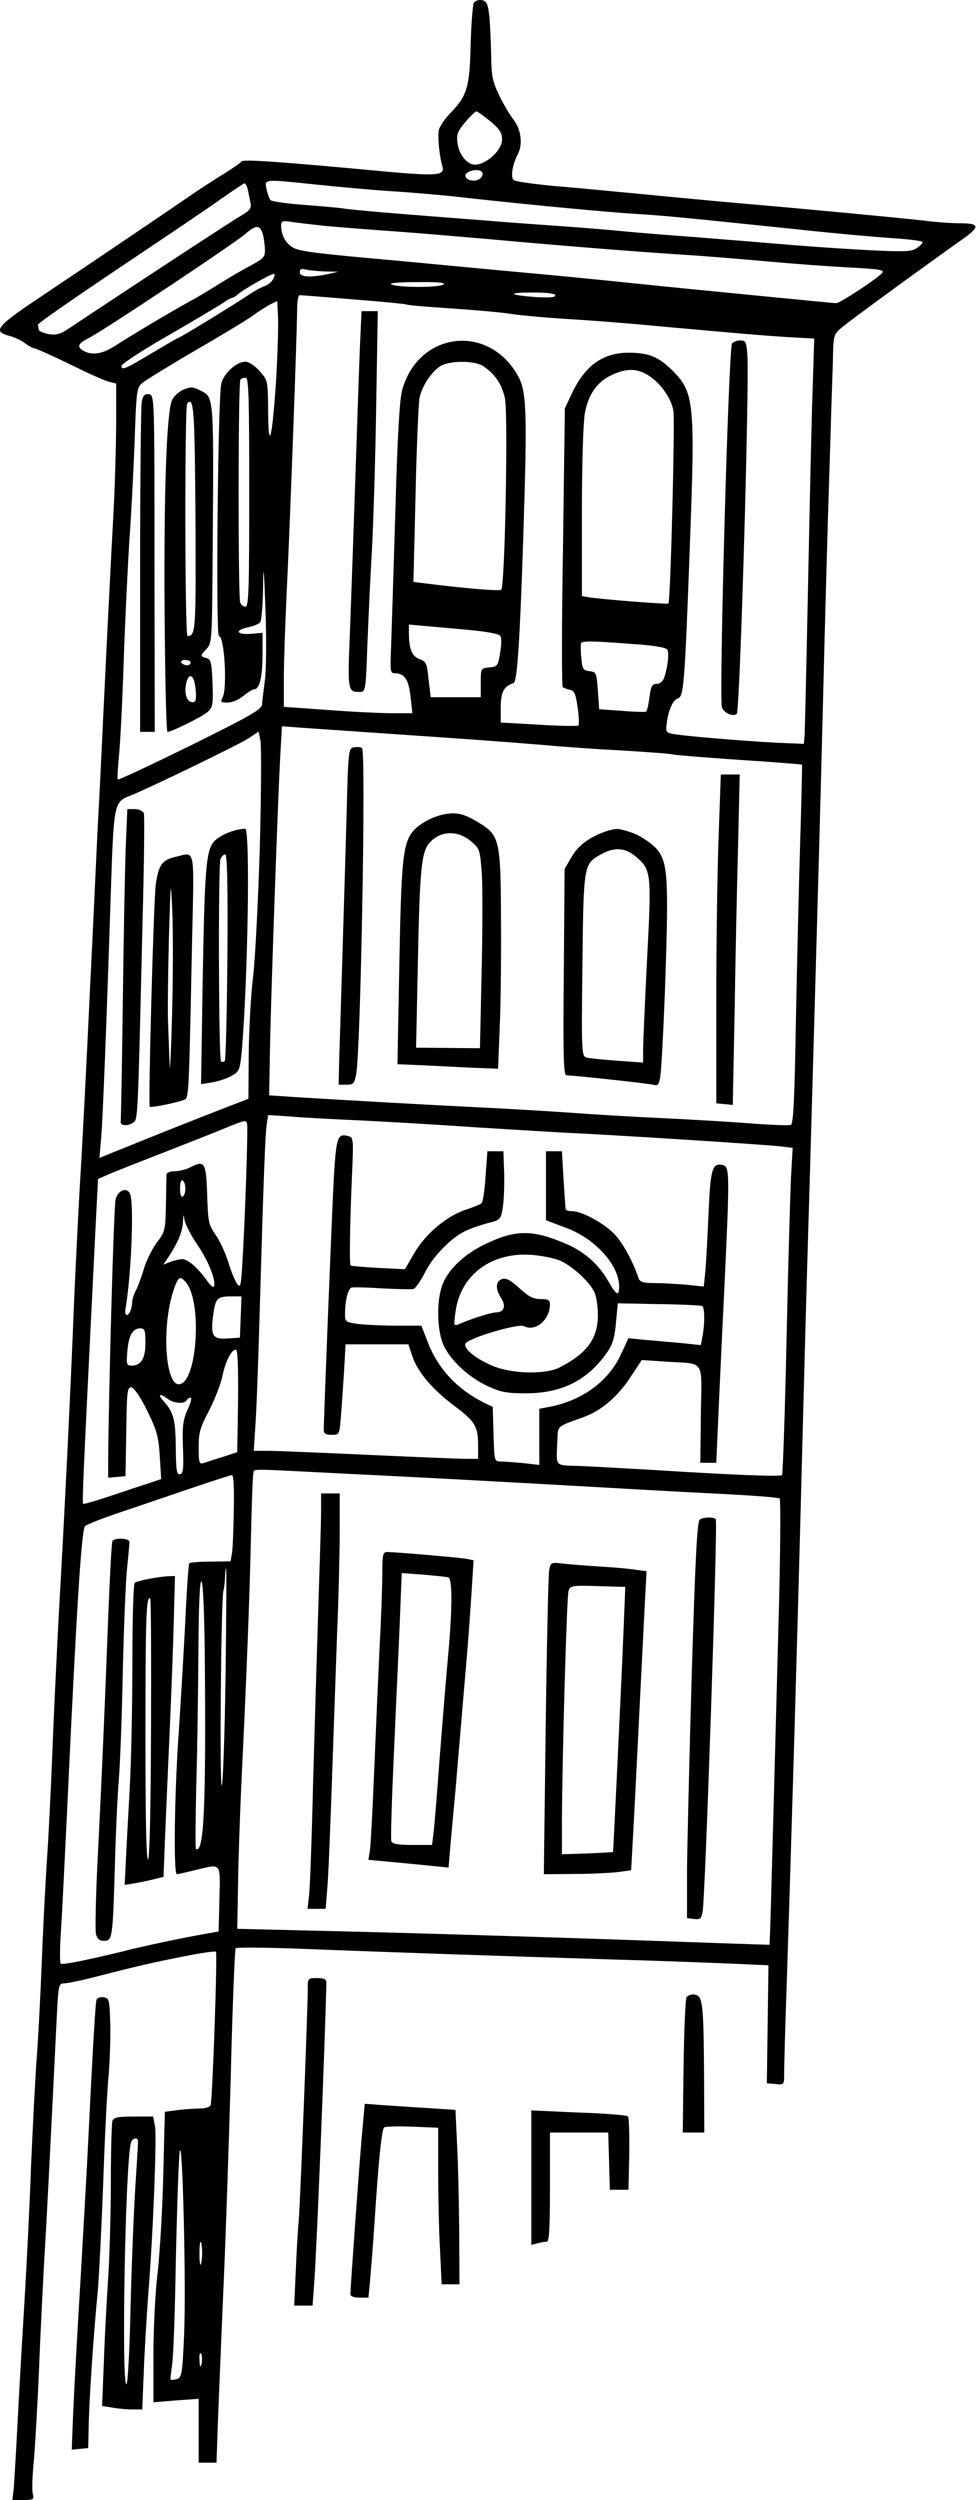<?xml version="1.0" encoding="utf-8"?>
<svg width="200px" height="512px" viewBox="0 0 200 512" version="1.1" xmlns:xlink="http://www.w3.org/1999/xlink" xmlns="http://www.w3.org/2000/svg">
  <desc>Created with Lunacy</desc>
  <g id="paladin-news-tower">
    <path d="M97.099 0.57C96.881 0.951 96.554 4.823 96.445 9.186C96.227 17.966 95.736 19.657 92.137 23.311C91.155 24.347 90.173 25.819 89.955 26.528C89.628 27.837 90.01 31.873 90.664 34.109C91.155 35.963 89.519 36.072 79.103 35.145C56.962 33.072 49.818 32.582 49.49 33.072C49.327 33.345 47.8 34.381 46.164 35.417C44.528 36.399 41.692 38.253 39.892 39.453C34.275 43.325 16.824 55.105 8.098 60.94C-0.791 66.884 -1.555 67.866 1.936 68.793C2.972 69.066 4.444 69.72 5.153 70.32C5.917 70.865 6.789 71.356 7.062 71.356C7.389 71.356 10.661 72.829 14.261 74.574C17.915 76.373 21.514 78.01 22.332 78.173L23.804 78.555L23.804 87.389C23.75 92.189 23.532 100.096 23.259 104.895C22.823 113.13 22.332 122.074 21.078 148.251C20.805 154.413 20.314 164.229 19.987 170.065C19.714 175.9 19.005 191.388 18.351 204.422C17.751 217.456 16.878 234.525 16.387 242.324C15.951 250.122 15.351 262.12 15.079 269.046C14.533 283.061 13.334 308.257 12.025 331.052C11.588 339.342 10.989 351.994 10.716 359.138C10.443 366.282 9.952 376.044 9.625 380.843C9.298 385.642 8.807 395.349 8.534 402.384C8.262 409.419 7.771 418.527 7.444 422.562C7.171 426.598 6.68 436.196 6.353 443.831C6.08 451.466 5.48 463.627 5.044 470.826C4.608 478.025 3.954 489.204 3.626 495.639C3.299 502.075 2.917 508.401 2.808 509.655L2.536 512L4.772 512C6.844 512 7.007 511.891 6.735 510.8C6.517 510.146 6.626 507.255 6.898 504.365C7.171 501.475 7.662 493.022 7.989 485.55C8.262 478.025 8.807 467.717 9.08 462.646C9.571 454.629 10.061 445.085 11.643 412.855C11.97 406.638 12.025 406.202 13.061 406.202C13.661 406.202 16.169 405.711 18.569 405.111C28.712 402.493 31.494 401.894 37.547 400.694C41.037 399.985 44.091 399.549 44.255 399.712C44.582 400.094 43.546 429.925 43.164 431.124C43.001 431.561 42.019 431.833 40.819 431.833C39.619 431.833 37.602 431.997 36.238 432.161L33.784 432.488L33.457 445.413C33.293 452.502 32.748 461.446 32.312 465.372C31.821 469.244 31.439 476.879 31.439 482.224L31.439 491.986L36.075 491.604L40.71 491.277L40.71 497.821L40.71 504.365L42.51 504.365L44.364 504.365L44.691 494.985C44.909 489.804 45.4 477.425 45.836 467.554C46.273 457.628 46.927 438.268 47.309 424.471C47.636 410.674 48.127 399.221 48.291 399.003C48.454 398.785 54.508 398.84 61.706 399.112C79.594 399.821 104.025 400.639 125.239 401.294C135.001 401.566 146.235 402.003 150.216 402.166L157.47 402.493L157.306 414.6L157.142 426.653L158.942 426.816C160.687 426.98 160.687 426.98 160.687 424.635C160.687 423.326 160.905 414.818 161.233 405.656C162.16 377.571 163.414 334.87 164.232 302.858C164.668 286.061 165.268 263.592 165.595 252.958C165.923 242.324 166.522 221.055 166.959 205.785C167.395 190.461 168.159 163.466 168.595 145.797C169.031 128.073 169.631 105.986 169.958 96.715C170.231 87.389 170.558 77.246 170.667 74.192C170.776 68.629 170.776 68.52 172.467 67.102C173.939 65.794 190.136 54.014 197.226 48.997C200.88 46.434 200.77 45.725 196.789 45.725C195.044 45.725 191.718 45.507 189.318 45.179C184.519 44.634 166.195 42.889 151.689 41.635C146.617 41.198 137.401 40.326 131.238 39.726C125.076 39.126 116.896 38.362 112.969 38.035C109.097 37.654 105.607 37.163 105.28 36.89C104.571 36.399 105.007 33.727 106.043 31.709C107.188 29.637 106.807 26.637 105.28 24.565C104.462 23.529 103.098 21.238 102.28 19.493C100.917 16.712 100.699 15.567 100.644 11.204C100.59 8.477 100.426 4.823 100.262 3.187C99.935 0.679 99.717 0.188 98.681 0.024C98.081 -0.085 97.317 0.188 97.099 0.57L97.099 0.57ZM100.481 24.838C102.389 26.419 102.88 27.237 102.88 28.546C102.88 30.782 99.662 33.727 97.263 33.727C95.79 33.727 94.045 31.655 93.773 29.419C93.5 27.564 93.718 26.965 95.3 25.056C96.336 23.856 97.372 22.82 97.59 22.82C97.863 22.82 99.117 23.747 100.481 24.838L100.481 24.838ZM98.681 35.145C99.335 35.799 98.354 36.999 97.154 36.999C95.572 36.999 94.809 35.963 95.845 35.308C96.718 34.763 98.19 34.654 98.681 35.145L98.681 35.145ZM64.978 37.817C69.177 38.253 76.158 38.908 80.521 39.18C84.883 39.453 91.755 40.053 95.79 40.544C109.206 42.016 124.912 43.489 130.42 43.816C135.819 44.143 138.764 44.416 163.959 47.033C170.994 47.797 179.556 48.56 182.937 48.779C186.264 48.997 189.045 49.324 189.045 49.597C189.045 49.869 188.5 50.415 187.791 50.851C186.755 51.56 185.173 51.614 177.048 51.178C171.812 50.906 163.468 50.306 158.506 49.869C153.543 49.433 145.69 48.833 141.055 48.451C136.419 48.124 130.42 47.633 127.693 47.361C125.021 47.088 118.968 46.597 114.332 46.27C109.697 45.943 102.826 45.452 99.063 45.125C95.3 44.852 87.774 44.252 82.32 43.816C76.812 43.38 71.577 42.889 70.595 42.725C69.614 42.562 65.905 42.234 62.306 41.962C58.761 41.689 55.653 41.253 55.435 40.98C55.216 40.762 54.835 39.726 54.617 38.744C54.18 36.617 53.908 36.672 64.978 37.817L64.978 37.817ZM50.799 38.908C50.963 39.671 51.181 40.871 51.344 41.58C51.563 42.671 51.181 43.161 48.999 44.416C46.982 45.616 27.622 58.268 13.879 67.43C12.243 68.466 11.425 68.684 9.898 68.411C8.862 68.193 7.935 67.811 7.935 67.539C7.88 67.212 7.825 66.775 7.771 66.502C7.716 66.23 15.46 60.885 24.895 54.559C34.33 48.233 43.819 41.853 45.891 40.326C48.018 38.853 49.872 37.599 50.09 37.544C50.308 37.544 50.636 38.144 50.799 38.908L50.799 38.908ZM66.614 46.27C69.614 46.543 75.885 47.033 80.521 47.361C85.156 47.688 94.154 48.451 100.426 48.997C113.569 50.197 130.911 51.614 141.6 52.269C145.635 52.542 152.889 53.141 157.688 53.578C162.487 54.014 169.794 54.559 173.939 54.778C180.374 55.105 181.301 55.268 180.756 55.923C179.829 57.013 172.139 62.085 171.376 62.085C170.831 62.085 165.377 61.54 148.689 59.904C145.854 59.631 137.51 58.813 130.147 58.05C122.785 57.286 113.842 56.413 110.242 56.086C106.643 55.759 100.044 55.159 95.518 54.723C91.046 54.287 84.502 53.687 81.066 53.36C65.687 51.996 62.142 51.56 60.452 50.906C58.707 50.142 57.616 48.342 57.616 46.215C57.616 45.288 57.889 45.179 59.416 45.397C60.343 45.561 63.615 45.943 66.614 46.27L66.614 46.27ZM53.853 47.961C54.071 48.669 54.235 50.087 54.289 51.014C54.344 52.651 54.071 52.923 51.235 54.45C49.49 55.377 46.6 57.068 44.8 58.213C43.001 59.358 40.165 61.049 38.529 61.922C34.111 64.376 26.64 68.847 23.695 70.756C20.968 72.501 19.005 72.829 17.206 71.901C15.679 71.029 15.897 70.429 18.187 69.229C21.132 67.757 48.291 49.706 50.417 47.797C52.49 45.997 53.308 46.052 53.853 47.961L53.853 47.961ZM66.614 55.596L69.341 55.65L67.16 56.141C63.506 56.904 61.433 56.741 61.433 55.759C61.433 55.105 61.761 54.941 62.688 55.214C63.342 55.377 65.142 55.541 66.614 55.596L66.614 55.596ZM55.98 57.123C55.707 57.722 54.889 58.377 54.235 58.595C53.526 58.813 51.89 59.74 50.526 60.667C47.854 62.467 36.893 69.175 36.565 69.175C36.456 69.175 34.22 70.484 31.548 72.065C25.713 75.555 24.895 75.937 24.895 74.956C24.895 74.519 29.258 71.683 34.602 68.629C39.892 65.575 44.909 62.576 45.727 62.031C46.545 61.431 47.363 60.995 47.581 60.995C47.8 60.995 48.4 60.613 48.89 60.176C49.926 59.249 55.489 56.086 56.144 56.086C56.362 56.086 56.307 56.577 55.98 57.123L55.98 57.123ZM90.882 58.268C89.901 58.922 81.775 58.922 80.248 58.268C79.539 57.995 81.448 57.777 85.429 57.777C89.683 57.722 91.428 57.886 90.882 58.268L90.882 58.268ZM113.787 60.504C113.787 60.94 112.478 60.995 109.642 60.831C104.025 60.395 103.862 59.904 109.315 59.904C112.206 59.904 113.787 60.122 113.787 60.504L113.787 60.504ZM72.395 61.322C78.176 61.758 83.084 62.249 83.302 62.358C83.466 62.522 87.665 62.849 92.573 63.176C97.481 63.503 103.044 63.994 104.952 64.321C106.807 64.594 112.096 65.085 116.677 65.357C121.258 65.63 129.002 66.23 133.965 66.721C152.725 68.411 155.288 68.629 160.96 69.011L166.85 69.338L166.522 79.755C166.304 85.481 165.922 103.314 165.595 119.347C165.268 135.38 164.941 149.396 164.886 150.432L164.723 152.341L160.633 152.177C156.052 152.014 143.236 151.032 139.146 150.487C136.528 150.159 136.419 150.105 136.583 148.523C136.855 145.688 137.837 143.397 138.819 143.07C140.127 142.688 140.291 140.888 141.382 111.276C142.472 82.318 142.254 80.245 137.673 75.773C134.947 73.101 133.038 72.283 129.057 72.229C123.603 72.174 119.895 74.792 117.168 80.627L115.75 83.627L115.369 111.985C115.096 127.582 115.096 140.507 115.314 140.725C115.532 140.888 116.187 141.161 116.786 141.27C117.659 141.434 117.986 142.088 118.368 144.87C118.641 146.724 118.695 148.414 118.532 148.578C118.368 148.742 114.714 148.687 110.406 148.414L102.607 147.978L102.607 144.76C102.662 141.652 103.207 140.616 105.225 139.907C105.988 139.689 106.534 131.454 107.243 109.531C108.061 83.79 107.952 80.027 105.988 76.701C99.826 66.175 85.756 68.029 82.429 79.809C81.884 81.772 81.448 88.971 81.011 104.895C80.63 117.166 80.248 129.654 80.139 132.545C79.921 137.507 79.975 137.889 80.902 137.889C82.866 137.889 83.738 139.143 84.12 142.634L84.502 146.069L80.466 146.069C78.23 146.069 72.34 145.797 67.323 145.415L58.161 144.76L58.161 138.98C58.161 135.817 58.434 128.236 58.707 122.128C59.361 109.367 60.888 67.593 60.888 63.285C60.888 61.758 61.106 60.449 61.379 60.449C61.652 60.449 66.614 60.831 72.395 61.322L72.395 61.322ZM56.58 77.737C55.816 89.734 54.998 93.061 54.944 84.063C54.889 78.01 54.889 77.9 53.199 75.992C52.162 74.846 51.017 74.083 50.254 74.083C48.454 74.083 45.836 76.483 45.346 78.555C44.637 81.718 44.2 130.254 44.855 130.254C46 130.254 46.6 140.943 45.618 142.852C45.073 143.779 45.236 143.888 46.654 143.888C47.581 143.888 48.945 143.288 49.872 142.525C50.799 141.761 51.781 141.161 52.108 141.161C53.199 141.161 53.798 138.543 53.798 134.017L53.798 129.6L51.344 129.818C48.4 130.036 48.018 129.054 50.908 128.454C51.999 128.236 53.144 127.745 53.362 127.364C53.58 127.037 53.853 123.873 53.908 120.438C53.962 115.148 54.071 115.802 54.398 124.801C54.617 130.799 54.562 137.071 54.289 139.252C54.017 141.325 53.744 143.615 53.689 144.324C53.526 145.36 51.181 146.669 38.965 152.723C30.948 156.649 24.241 159.812 24.131 159.648C24.022 159.539 24.131 157.467 24.35 155.068C24.622 152.668 25.113 143.343 25.386 134.344C25.713 125.346 26.258 114.548 26.531 110.349C26.858 106.15 27.294 97.478 27.567 91.043C27.949 79.537 28.003 79.373 29.312 78.337C30.021 77.737 35.038 74.683 40.437 71.52C45.836 68.411 51.017 65.248 51.89 64.594C52.817 63.885 54.289 62.958 55.162 62.467L56.798 61.649L56.962 64.703C57.071 66.448 56.907 72.283 56.58 77.737L56.58 77.737ZM99.063 75.01C101.517 76.701 102.826 78.664 103.48 81.609C104.134 84.826 103.48 120.002 102.716 120.765C102.389 121.092 95.627 120.547 87.392 119.511L84.72 119.184L85.156 101.296C85.374 91.48 85.756 82.536 85.974 81.445C86.52 78.991 88.428 76.101 90.282 74.956C92.191 73.81 97.317 73.81 99.063 75.01L99.063 75.01ZM132.274 76.537C134.947 77.9 137.619 81.445 138.001 84.226C138.328 86.571 137.401 123.219 136.965 123.601C136.746 123.819 122.404 122.674 120.495 122.292L119.241 122.074L119.241 105.004C119.241 95.024 119.513 86.571 119.84 84.663C120.549 80.736 122.404 78.118 125.458 76.755C128.184 75.501 130.257 75.446 132.274 76.537L132.274 76.537ZM51.072 100.805C51.072 120.492 50.963 124.255 50.308 124.255C49.872 124.255 49.381 123.873 49.218 123.383C48.781 122.237 48.781 78.173 49.272 77.737C49.436 77.519 49.926 77.355 50.363 77.355C50.963 77.355 51.072 81.609 51.072 100.805L51.072 100.805ZM97.045 129.109C99.717 129.382 102.117 129.818 102.444 130.145C102.771 130.472 102.826 131.727 102.498 133.581C102.062 136.362 101.953 136.526 100.262 136.689C98.517 136.853 98.517 136.908 98.517 139.852L98.517 142.797L93.391 142.797L88.265 142.797L87.828 139.198C87.501 135.871 87.338 135.49 85.974 134.999C84.393 134.399 83.793 132.926 83.793 129.545L83.793 127.909L88.046 128.291C90.337 128.509 94.427 128.836 97.045 129.109L97.045 129.109ZM129.548 131.89C133.856 132.163 136.474 132.599 136.746 133.035C137.183 133.744 136.801 136.798 136.092 138.816C135.819 139.58 135.165 140.07 134.565 140.07C133.638 140.07 133.365 140.561 133.092 142.797C132.874 144.324 132.602 145.633 132.383 145.742C132.22 145.851 129.984 145.797 127.421 145.578L122.785 145.251L122.513 141.434C122.24 137.78 122.185 137.616 120.768 137.453C119.513 137.289 119.295 137.016 119.132 134.726C118.968 133.308 118.968 131.999 119.077 131.727C119.35 131.236 121.095 131.236 129.548 131.89L129.548 131.89ZM78.067 150.16C84.393 150.596 93.227 151.196 97.699 151.523C102.226 151.85 108.606 152.341 111.878 152.614C115.205 152.941 122.24 153.432 127.53 153.704C132.874 154.031 137.51 154.359 137.892 154.522C138.273 154.631 144.327 155.122 151.362 155.613C158.397 156.049 164.232 156.54 164.341 156.595C164.396 156.704 164.232 164.011 163.959 172.846C163.687 181.681 163.305 198.15 163.087 209.494C162.814 224.927 162.596 230.217 162.051 230.381C161.723 230.544 157.851 230.381 153.543 230.053C149.235 229.726 140.891 229.235 135.056 228.963C129.221 228.69 120.986 228.199 116.787 227.872C112.587 227.599 104.134 227.054 97.972 226.781C87.065 226.236 72.45 225.418 60.888 224.709L55.162 224.327L55.325 214.511C55.544 203.658 56.852 165.975 57.398 155.449L57.78 148.742L62.197 149.069C64.651 149.232 71.795 149.723 78.067 150.16L78.067 150.16ZM53.253 173.064C52.926 183.862 52.326 195.914 51.89 199.786C51.399 203.713 51.017 210.966 50.963 215.983L50.908 225.036L45.945 226.945C40.056 229.235 31.93 232.453 25.222 235.179L20.369 237.143L20.75 232.889C21.078 228.526 21.787 211.184 22.713 182.662C23.313 164.502 23.368 164.229 26.64 162.975C30.621 161.394 49.054 152.45 50.963 151.195L52.98 149.832L53.362 151.632C53.58 152.613 53.526 162.266 53.253 173.064L53.253 173.064ZM74.794 229.508C81.121 229.835 91.264 230.435 97.427 230.871C103.589 231.253 111.66 231.744 115.423 231.962C124.476 232.344 157.033 234.416 160.087 234.798L162.432 235.07L162.105 240.851C161.942 244.069 161.505 259.066 161.178 274.227C160.851 289.387 160.415 301.931 160.251 302.094C159.869 302.476 149.508 302.04 133.147 301.003C128.075 300.731 121.695 300.349 118.968 300.24C113.405 300.022 114.005 300.676 114.223 294.677C114.332 292.005 114.114 292.169 119.35 290.315C123.058 289.006 126.494 286.17 129.166 282.08L131.511 278.535L136.419 278.862C144.654 279.408 143.781 278.099 143.618 289.66L143.509 299.586L145.145 299.586L146.781 299.586L147.163 290.86C147.381 286.061 147.926 274.009 148.417 264.138C149.562 240.033 149.508 238.997 148.144 238.615C145.963 238.07 145.581 239.324 145.199 248.432C144.981 253.176 144.708 258.466 144.545 260.266L144.218 263.483L140.564 263.102C138.601 262.938 135.656 262.774 134.074 262.774C131.838 262.774 131.129 262.556 130.857 261.793C129.711 258.357 127.639 254.539 125.894 252.74C123.767 250.504 119.241 248.05 117.223 248.05C116.514 248.05 115.914 247.886 115.914 247.614C115.859 247.395 115.696 244.669 115.478 241.506L115.15 235.779L113.514 235.779L111.878 235.779L111.878 242.869L111.878 249.904L115.914 251.431C121.913 253.612 126.876 259.066 126.876 263.483C126.876 265.61 126.276 265.283 124.585 262.283C122.676 258.957 119.84 256.448 116.296 254.867C109.152 251.758 105.716 251.758 99.281 254.867C94.809 257.048 91.428 260.375 90.446 263.756C89.41 267.246 89.628 272.809 90.937 275.59C92.409 278.699 96.118 282.134 100.044 283.934C102.662 285.134 103.916 285.352 107.788 285.352C115.096 285.352 120.44 282.68 124.367 277.008C125.567 275.317 125.948 273.954 126.221 270.9L126.603 266.919L135.056 267.083C139.691 267.137 143.672 267.355 143.89 267.464C144.436 267.792 144.436 271.282 143.945 273.681L143.618 275.481L140.018 275.099C138.055 274.936 134.674 274.608 132.602 274.445L128.784 274.063L127.203 277.444C124.694 282.898 119.241 286.879 112.533 288.133L110.515 288.515L110.515 294.296L110.515 300.022L107.188 299.64C105.334 299.476 103.262 299.313 102.553 299.313C101.299 299.313 101.299 299.149 101.135 293.696L100.971 288.133L99.063 287.206C93.555 284.425 89.628 280.171 87.556 274.608L86.356 271.5L81.393 271.5C78.666 271.5 75.122 271.336 73.595 271.173C70.759 270.791 70.704 270.736 70.704 269.046C70.704 266.374 71.304 263.974 72.013 263.701C72.341 263.592 75.176 263.647 78.339 263.865C81.502 264.029 84.393 264.083 84.774 263.974C85.156 263.81 86.192 262.338 87.065 260.647C88.646 257.43 92.246 253.667 95.191 252.194C96.118 251.704 98.135 250.995 99.717 250.558C102.607 249.849 102.607 249.795 103.044 247.232C103.262 245.814 103.371 242.651 103.316 240.251L103.153 235.779L101.517 235.779L99.881 235.779L99.499 240.906C99.335 243.687 98.954 246.196 98.681 246.414C98.463 246.632 97.045 247.232 95.518 247.723C91.591 248.977 87.12 252.74 84.883 256.666L82.975 259.938L77.521 259.666C74.522 259.502 71.959 259.284 71.85 259.175C71.577 258.957 71.686 250.94 72.122 240.906C72.45 233.216 72.45 232.944 71.359 232.671C69.177 232.071 68.905 232.889 68.414 241.069C68.032 247.995 66.342 290.478 66.342 292.932C66.342 293.587 66.778 293.859 67.923 293.859C69.505 293.859 69.559 293.805 69.832 290.424C69.995 288.569 70.268 284.425 70.486 281.153L70.814 275.317L77.249 275.317L83.684 275.317L84.502 277.771C85.647 281.098 88.646 284.588 93.227 288.024C97.372 291.133 97.972 292.114 97.972 296.095L97.972 298.767L95.409 298.767C93.936 298.767 84.938 298.386 75.34 297.949C65.742 297.513 56.58 297.131 54.944 297.131L51.999 297.131L52.381 291.242C52.599 288.024 52.98 277.281 53.253 267.355C54.017 241.233 54.344 232.18 54.671 230.162L54.944 228.363L59.143 228.635C61.433 228.853 68.523 229.235 74.794 229.508L74.794 229.508ZM50.636 230.162C50.854 230.926 50.199 250.231 49.654 258.848C49.381 263.429 49.272 263.865 48.563 262.883C48.127 262.283 47.309 260.266 46.764 258.411C46.164 256.557 45.018 254.049 44.146 252.849C42.728 250.777 42.619 250.122 42.455 244.669C42.237 238.07 41.91 237.579 39.129 238.997C38.256 239.488 36.729 239.87 35.802 239.87C34.875 239.87 34.166 240.142 34.111 240.524C34.111 240.906 34.057 243.687 34.002 246.686C33.893 251.922 33.839 252.249 32.094 254.539C31.112 255.903 29.912 258.302 29.476 259.884C28.985 261.52 28.276 263.483 27.84 264.301C27.404 265.119 27.076 266.21 27.076 266.701C27.076 267.955 26.477 269.319 25.986 269.319C25.713 269.319 25.604 268.773 25.713 268.064C26.967 260.702 27.513 245.759 26.585 244.341C25.822 243.087 24.186 243.851 23.695 245.596C23.313 246.905 22.277 284.588 22.168 298.931L22.168 302.639L23.968 302.476L25.713 302.312L25.877 293.15C25.986 284.807 26.095 283.988 26.967 284.152C27.513 284.261 28.822 286.17 30.185 288.951C32.148 292.987 32.475 294.187 32.748 298.277L33.021 302.912L30.457 303.785C29.04 304.221 25.495 305.421 22.55 306.402C19.605 307.384 17.151 308.093 17.042 307.984C16.824 307.766 17.096 301.603 18.569 271.773C19.06 261.847 19.605 250.995 19.769 247.614L20.096 241.451L21.841 240.688C22.768 240.251 27.731 238.288 32.803 236.325C37.929 234.307 43.819 232.016 45.891 231.144C50.417 229.29 50.363 229.344 50.636 230.162L50.636 230.162ZM37.983 243.415C37.983 244.123 37.765 244.887 37.438 245.051C37.111 245.269 36.893 244.614 36.893 243.415C36.893 242.215 37.111 241.56 37.438 241.778C37.765 241.942 37.983 242.706 37.983 243.415L37.983 243.415ZM40.438 254.921C42.728 258.248 44.255 262.174 43.873 263.429C43.709 263.81 43.055 263.211 42.346 262.174C40.601 259.72 38.474 257.866 37.329 257.866C36.838 257.866 35.747 258.139 34.929 258.412L33.457 259.011L34.493 257.484C36.456 254.54 37.438 252.14 37.493 250.231C37.602 248.541 37.602 248.486 37.82 249.904C37.983 250.722 39.129 253.013 40.438 254.921L40.438 254.921ZM114.66 258.139C117.059 259.121 120.604 262.284 121.749 264.52C122.186 265.338 122.513 267.464 122.513 269.319C122.513 274.063 120.386 277.062 114.878 279.953C111.988 281.534 105.171 281.425 101.081 279.789C97.645 278.371 95.027 276.299 95.354 275.208C95.736 274.118 106.261 270.955 107.407 271.609C109.697 272.809 112.697 270.3 112.697 267.137C112.697 266.265 112.369 266.047 110.788 266.047C109.261 266.047 108.334 265.556 106.425 263.811C104.625 262.175 103.753 261.684 102.88 261.956C101.571 262.393 101.462 263.974 102.662 265.774C103.753 267.464 103.316 268.773 101.68 268.773C100.59 268.828 96.827 269.973 93.936 271.227C93.009 271.609 92.955 271.445 93.337 268.719C94.318 261.138 100.644 256.394 108.934 256.994C110.951 257.157 113.515 257.648 114.66 258.139L114.66 258.139ZM38.092 262.611C41.528 266.647 40.383 283.498 36.62 283.498C33.839 283.498 33.13 271.555 35.529 264.356C36.511 261.411 36.838 261.193 38.092 262.611L38.092 262.611ZM49.327 269.7L49.163 273.954L46.6 274.118C43.546 274.336 43.11 273.572 43.71 269.155C44.146 265.883 44.582 265.501 47.418 265.501L49.49 265.501L49.327 269.7L49.327 269.7ZM29.803 274.991C29.803 278.208 28.931 279.681 26.967 279.681C25.931 279.681 25.877 279.408 26.095 276.736C26.367 273.464 27.185 272.046 28.767 272.046C29.64 272.046 29.803 272.482 29.803 274.991L29.803 274.991ZM48.781 286.879L48.618 297.404L45.618 298.386C43.982 298.877 42.183 299.477 41.692 299.64C40.819 299.913 40.71 299.531 40.71 296.423C40.71 293.423 40.983 292.387 42.837 288.897C43.982 286.661 45.236 283.498 45.564 281.862C46.218 278.753 47.418 276.408 48.345 276.408C48.727 276.408 48.836 280.171 48.781 286.879L48.781 286.879ZM34.384 286.497C35.638 287.424 37.765 287.588 38.256 286.77C38.42 286.443 38.801 286.225 39.074 286.225C39.347 286.225 39.074 287.37 38.42 288.733C37.492 290.86 37.329 292.114 37.492 296.532C37.656 300.84 37.547 301.767 36.893 301.931C36.184 302.04 36.075 301.113 36.02 296.477C35.966 290.751 35.584 289.224 33.457 286.879C32.203 285.516 32.803 285.297 34.384 286.497L34.384 286.497ZM69.886 301.767C87.937 302.64 101.626 303.403 121.149 304.494C128.675 304.93 140.291 305.584 147.053 305.912C153.816 306.239 159.487 306.675 159.76 306.893C159.978 307.111 159.924 316.601 159.651 327.998C158.615 366.991 157.906 393.386 157.797 395.84L157.688 398.294L154.198 398.185C152.234 398.13 143.018 397.803 133.747 397.476C105.389 396.494 81.066 395.785 64.433 395.404L48.618 395.022L48.781 386.024C48.836 381.061 49.163 372.008 49.436 365.846C50.581 342.123 51.072 329.089 51.399 315.946C51.562 308.42 51.781 301.985 51.944 301.603C52.162 300.785 50.635 300.785 69.886 301.767L69.886 301.767ZM47.909 309.238C47.854 313.219 47.691 317.2 47.527 318.127L47.254 319.763L43.164 319.818C40.928 319.818 38.965 319.982 38.801 320.145C38.638 320.309 38.256 325.599 37.983 331.816C37.656 338.087 37.056 348.449 36.62 354.884C35.747 367.209 35.529 383.842 36.238 383.842C36.456 383.842 38.092 383.46 39.892 383.024C45.509 381.661 45.127 381.279 44.964 388.859L44.8 395.567L42.346 396.003C37.874 396.767 29.04 398.621 24.895 399.712C18.187 401.348 12.843 402.438 12.461 402.166C12.243 402.057 12.243 399.275 12.461 396.003C12.679 392.786 13.224 381.77 13.715 371.572C15.733 328.216 16.715 313.328 17.424 312.565C17.805 312.183 21.023 310.929 24.622 309.729C28.222 308.529 34.711 306.293 39.074 304.821C43.437 303.348 47.254 302.094 47.527 302.094C47.854 302.04 48.018 304.712 47.909 309.238L47.909 309.238ZM46.218 343.323C46.055 355.375 45.673 365.409 45.455 365.682C44.964 366.173 45.291 327.562 45.782 325.762C45.946 325.162 46.109 323.854 46.109 322.817C46.164 321.781 46.273 321.072 46.327 321.181C46.436 321.29 46.382 331.27 46.218 343.323L46.218 343.323ZM41.964 338.96C42.237 369.772 41.801 379.643 40.165 378.661C40.001 378.552 40.056 372.771 40.219 365.737C40.437 358.756 40.601 346.486 40.656 338.415C40.71 329.144 40.928 323.854 41.255 323.854C41.583 323.854 41.855 329.362 41.964 338.96L41.964 338.96ZM37.711 478.461C37.383 486.15 37.22 486.914 36.238 487.241C35.638 487.404 35.093 487.459 34.984 487.35C34.875 487.295 35.038 485.932 35.257 484.405C35.529 482.878 35.856 473.443 36.02 463.409C36.238 453.374 36.565 443.34 36.784 441.104C37.329 434.832 38.202 468.153 37.711 478.461L37.711 478.461ZM41.27 463.3C41.072 464.445 40.874 463.627 40.874 461.555C40.874 459.428 41.072 458.556 41.27 459.483C41.469 460.464 41.469 462.209 41.27 463.3L41.27 463.3ZM41.263 484.296C41.074 485.005 40.884 484.569 40.884 483.369C40.789 482.169 40.979 481.624 41.263 482.115C41.452 482.66 41.452 483.642 41.263 484.296L41.263 484.296Z" id="Shape" fill="#000000" fill-rule="evenodd" stroke="none" />
    <path d="M2.303 7.199C2.139 11.18 1.757 22.414 1.43 32.176C1.103 41.937 0.612 56.008 0.339 63.479C-0.261 77.985 -0.315 77.985 2.303 77.985C3.448 77.985 3.502 77.712 3.83 68.278C4.048 62.988 4.43 54.317 4.757 49.081C5.029 43.846 5.466 30.649 5.629 19.742L5.957 0L4.32 0L2.63 0L2.303 7.199L2.303 7.199Z" transform="translate(71.456 63.721)" id="Shape" fill="#000000" fill-rule="evenodd" stroke="none" />
    <path d="M2.185 0.654C1.476 1.8 -0.488 72.804 0.112 75.095C0.44 76.294 2.457 77.167 3.166 76.458C3.821 75.804 5.73 9.925 5.348 3.054C5.13 0.273 5.021 0 3.875 0C3.166 0 2.403 0.327 2.185 0.654L2.185 0.654Z" transform="translate(147.814 69.72)" id="Shape" fill="#000000" fill-rule="evenodd" stroke="none" />
    <path d="M3.846 0.443C2.81 0.934 1.828 1.861 1.501 2.734C0.41 5.624 -0.135 21.767 0.029 46.089C0.138 59.559 0.356 70.521 0.628 70.521C1.501 70.521 7.882 67.358 8.918 66.376C9.899 65.449 10.008 64.795 9.845 60.487C9.681 56.287 9.518 55.633 8.591 55.415C7.282 55.033 7.282 54.924 8.645 53.506C9.681 52.415 9.736 51.488 9.845 38.127C10.117 0.171 10.281 2.134 7.118 0.498C5.864 -0.157 5.373 -0.157 3.846 0.443L3.846 0.443ZM6.355 26.62C6.464 50.07 6.409 50.834 4.719 50.888C4.173 50.888 4.119 3.77 4.664 3.225C6.027 1.861 6.191 4.261 6.355 26.62L6.355 26.62ZM5.373 56.342C5.373 56.615 5.046 56.887 4.609 56.887C4.173 56.887 3.628 56.615 3.464 56.342C3.301 56.015 3.628 55.797 4.228 55.797C4.882 55.797 5.373 56.015 5.373 56.342L5.373 56.342ZM6.137 60.268C6.3 60.977 6.464 62.232 6.464 63.05C6.464 64.249 6.246 64.577 5.537 64.413C4.446 64.195 4.01 62.395 4.5 60.377C4.937 58.741 5.7 58.687 6.137 60.268L6.137 60.268Z" transform="translate(33.701 79.366)" id="Shape" fill="#000000" fill-rule="evenodd" stroke="none" />
    <path d="M0.327 1.601C0.164 2.528 0 18.125 0 36.231L0 69.17L1.527 69.17L2.999 69.17L2.945 34.649C2.945 0.347 2.945 0.183 1.8 0.019C0.927 -0.09 0.6 0.238 0.327 1.601L0.327 1.601Z" transform="translate(28.712 80.717)" id="Shape" fill="#000000" fill-rule="evenodd" stroke="none" />
    <path d="M3.163 0.055C2.018 0.218 1.963 0.491 1.636 13.688C1.418 21.105 1.036 34.248 0.763 42.974C0.491 51.645 0.218 61.134 0.109 63.97L0 69.151L1.581 69.151C3.054 69.151 3.218 68.932 3.599 66.969C4.526 61.843 5.617 0.927 4.799 0.218C4.526 1.66428e-05 3.763 -0.055 3.163 0.055L3.163 0.055Z" transform="translate(69.396 152.995)" id="Shape" fill="#000000" fill-rule="evenodd" stroke="none" />
    <path d="M0.491 12.38C0.218 19.251 0 34.357 0 46.082L0 67.351L1.691 67.514L3.381 67.678L3.763 48.154C3.927 37.411 4.254 22.196 4.472 14.288L4.799 0L2.89 0L0.927 0L0.491 12.38L0.491 12.38Z" transform="translate(146.781 158.612)" id="Shape" fill="#000000" fill-rule="evenodd" stroke="none" />
    <path d="M9.216 0.275C6.599 0.875 3.817 2.565 2.781 4.201C1.091 6.765 0.763 10.691 0.382 30.869L0 51.374L7.308 51.702C11.343 51.92 15.979 52.138 17.615 52.192L20.614 52.301L20.941 44.121C21.16 39.595 21.269 29.56 21.214 21.762C21.16 5.401 20.941 4.42 16.47 1.802C13.525 0.002 11.943 -0.325 9.216 0.275L9.216 0.275ZM14.943 5.619C16.851 7.201 16.906 7.364 17.288 12.327C17.451 15.108 17.451 24.325 17.233 32.778L16.906 48.102L10.362 48.048L3.817 47.993L4.199 29.724C4.581 11.4 4.908 7.91 6.599 6.001C8.78 3.547 12.27 3.438 14.943 5.619L14.943 5.619Z" transform="translate(81.448 166.572)" id="Shape" fill="#000000" fill-rule="evenodd" stroke="none" />
    <path d="M8.631 0.519C5.249 1.719 2.959 3.409 1.596 5.863L0.232 8.208L0.069 29.313C-0.095 46.601 0.014 50.473 0.614 50.473C2.25 50.473 17.738 52.163 18.61 52.436C19.32 52.654 19.592 52.273 19.81 50.909C20.301 47.855 21.228 24.46 21.228 15.952C21.228 6.681 20.628 4.827 17.029 2.373C15.175 1.119 14.193 0.683 11.412 0.028C10.976 -0.081 9.721 0.137 8.631 0.519L8.631 0.519ZM14.739 5.591C18.011 8.372 18.065 8.808 17.138 26.587C16.702 35.367 16.32 43.765 16.32 45.183L16.32 47.855L11.03 47.474C8.085 47.255 5.249 46.983 4.704 46.819C3.722 46.546 3.668 45.619 3.886 27.95C4.104 7.39 4.159 7.227 7.485 5.318C10.267 3.682 12.557 3.791 14.739 5.591L14.739 5.591Z" transform="translate(115.464 169.764)" id="Shape" fill="#000000" fill-rule="evenodd" stroke="none" />
    <path d="M1.048 7.744C0.884 12.052 0.612 26.286 0.448 39.483C0.284 52.626 0.066 63.642 0.012 63.969C-0.152 64.842 1.43 65.006 2.52 64.242C3.557 63.479 3.502 64.787 4.484 23.286C4.811 11.343 4.92 1.254 4.756 0.818C4.538 0.382 3.72 0 2.902 0L1.375 0L1.048 7.744L1.048 7.744Z" transform="translate(24.72 165.702)" id="Shape" fill="#000000" fill-rule="evenodd" stroke="none" />
    <path d="M6.599 0.447C5.508 0.719 3.981 1.483 3.163 2.137C1.036 3.828 0.763 6.555 0.327 31.368L0 52.309L2.345 51.928C3.654 51.71 5.399 51.11 6.326 50.564C7.853 49.692 7.962 49.365 8.344 45.547C9.598 30.768 10.089 0.283 9.053 0.01C8.78 -0.044 7.635 0.119 6.599 0.447L6.599 0.447ZM5.399 26.187C5.29 37.694 5.072 47.347 4.854 47.565C4.581 47.783 4.254 47.838 4.09 47.62C3.599 47.129 3.49 7.373 3.981 6.173C4.199 5.682 4.635 5.246 4.963 5.246C5.344 5.246 5.508 11.626 5.399 26.187L5.399 26.187Z" transform="translate(41.201 169.727)" id="Shape" fill="#000000" fill-rule="evenodd" stroke="none" />
    <path d="M5.239 0.527C2.621 1.127 1.912 2.109 1.312 6.035C0.876 8.926 -0.269 51.136 0.058 51.681C0.222 51.954 6.602 50.645 7.311 50.154C8.075 49.718 8.129 47.973 8.729 18.36C9.165 -2.254 9.547 -0.454 5.239 0.527L5.239 0.527ZM4.639 32.976C4.421 40.774 4.203 45.301 4.148 43.065C4.039 40.829 3.93 37.011 3.821 34.612C3.712 32.212 3.821 24.468 3.985 17.433C4.366 4.781 4.366 4.726 4.693 11.707C4.857 15.579 4.857 25.177 4.639 32.976L4.639 32.976Z" transform="translate(30.618 174.991)" id="Shape" fill="#000000" fill-rule="evenodd" stroke="none" />
    <path d="M2.781 3.654C2.781 5.726 2.509 14.234 2.236 22.632C1.963 31.03 1.472 47.446 1.145 59.171C0.873 70.841 0.491 81.475 0.273 82.73L0 85.075L1.854 85.075L3.708 85.075L4.036 81.094C4.254 78.967 4.635 69.423 4.963 59.989C5.29 50.554 5.781 36.538 6.053 28.904C6.381 21.269 6.599 11.616 6.599 7.471L6.599 0L4.69 0L2.781 0L2.781 3.654L2.781 3.654Z" transform="translate(63.015 305.857)" id="Shape" fill="#000000" fill-rule="evenodd" stroke="none" />
    <path d="M2.618 0.416C2.072 0.743 1.691 8.542 0.982 31.665C0.491 48.571 0.055 66.84 0 72.239L0 82.055L1.472 82.219C2.781 82.382 2.945 82.164 3.218 80.583C3.763 77.038 6.326 1.071 5.89 0.362C5.563 -0.129 3.436 -0.129 2.618 0.416L2.618 0.416Z" transform="translate(140.782 310.785)" id="Shape" fill="#000000" fill-rule="evenodd" stroke="none" />
    <path d="M2.836 4.417C2.836 6.817 2.618 13.525 2.29 19.251C2.018 25.032 1.527 36.211 1.2 44.173C0.873 52.135 0.491 59.607 0.327 60.806L0 63.042L8.235 63.806L16.415 64.624L16.688 61.352C16.851 59.552 17.342 53.881 17.833 48.809C18.269 43.682 18.869 36.484 19.196 32.721C19.523 28.958 20.014 23.177 20.287 19.905C20.56 16.579 20.941 11.18 21.16 7.798L21.541 1.691L20.233 1.418C18.869 1.145 5.508 0 3.817 0C2.945 0 2.836 0.6 2.836 4.417L2.836 4.417ZM16.36 5.181C17.233 5.508 17.233 11.671 16.197 22.632C15.761 27.431 15.052 36.375 14.561 42.537C14.125 48.7 13.579 55.135 13.416 56.825L13.034 59.989L8.998 59.989C5.999 59.989 4.908 59.77 4.69 59.225C4.526 58.789 4.799 50.009 5.29 39.702C5.726 29.394 6.326 17.233 6.49 12.652L6.817 4.308L11.234 4.635C13.688 4.854 15.979 5.072 16.36 5.181L16.36 5.181Z" transform="translate(75.503 317.855)" id="Shape" fill="#000000" fill-rule="evenodd" stroke="none" />
    <path d="M1.091 1.48C0.927 2.407 0.6 16.804 0.382 33.437L0 63.759L6.217 63.704C9.653 63.704 13.688 63.486 15.161 63.322L17.887 62.941L18.269 56.124C18.487 52.361 19.033 41.345 19.524 31.583C20.014 21.821 20.56 11.133 20.723 7.806L21.051 1.698L18.924 1.425C17.779 1.207 14.615 0.934 11.889 0.771C9.216 0.607 5.726 0.335 4.199 0.171C1.472 -0.156 1.418 -0.156 1.091 1.48L1.091 1.48ZM16.361 13.205C15.87 25.148 14.234 59.123 14.179 59.232C14.125 59.232 11.725 59.396 8.889 59.505L3.708 59.669L3.708 53.124C3.763 39.818 4.69 6.715 5.072 5.679C5.454 4.643 5.89 4.588 11.071 4.752L16.688 4.916L16.361 13.205L16.361 13.205Z" transform="translate(111.442 320.083)" id="Shape" fill="#000000" fill-rule="evenodd" stroke="none" />
    <path d="M3.456 0.497C3.293 0.715 2.911 7.805 2.584 16.149C1.984 32.182 1.384 46.689 0.348 67.194C0.021 74.066 -0.088 80.228 0.075 80.992C0.348 81.973 0.784 82.355 1.711 82.355C3.456 82.355 3.511 81.864 3.947 67.358C4.111 60.759 4.492 52.633 4.765 49.361C5.038 46.034 5.42 36 5.583 27.002C5.801 18.003 6.183 8.569 6.456 6.005C6.728 3.442 6.947 1.043 6.947 0.661C6.947 -0.103 3.893 -0.266 3.456 0.497L3.456 0.497Z" transform="translate(19.584 315.122)" id="Shape" fill="#000000" fill-rule="evenodd" stroke="none" />
    <path d="M4.908 0.6C3.654 0.818 2.4 1.2 2.072 1.363C1.8 1.527 1.582 8.235 1.582 17.179C1.582 25.686 1.363 37.52 1.036 43.465C0.709 49.409 0.327 56.28 0.218 58.789L0 63.261L2.018 62.934C3.108 62.77 4.854 62.388 5.944 62.116L7.962 61.625L8.235 54.372C8.398 50.445 8.835 40.301 9.216 31.903C9.598 23.505 9.98 12.87 10.089 8.289L10.307 0L8.78 0.055C7.962 0.109 6.217 0.327 4.908 0.6L4.908 0.6ZM5.399 31.194C5.344 47.282 5.126 57.698 4.799 58.026C4.417 58.407 4.254 49.409 4.254 32.721C4.254 8.78 4.417 3.817 5.235 4.635C5.399 4.799 5.453 16.742 5.399 31.194L5.399 31.194Z" transform="translate(25.549 322.763)" id="Shape" fill="#000000" fill-rule="evenodd" stroke="none" />
    <path d="M2.781 2.018C2.781 6.435 1.2 46.791 0.927 49.627C0.763 51.263 0.491 55.899 0.327 59.825L0 67.078L1.909 67.078L3.763 67.078L4.09 62.552C4.635 55.571 6.326 12.707 6.599 0.927C6.599 0.218 6.162 0 4.69 0C2.836 0 2.781 0.055 2.781 2.018L2.781 2.018Z" transform="translate(60.288 405.111)" id="Shape" fill="#000000" fill-rule="evenodd" stroke="none" />
    <path d="M0.764 0.57C0.545 0.951 0.273 7.332 0.164 14.749L0 28.273L2.181 28.273L4.417 28.273L4.363 15.839C4.254 1.715 4.09 0.242 2.4 0.024C1.8 -0.085 1.036 0.188 0.764 0.57L0.764 0.57Z" transform="translate(139.909 408.468)" id="Shape" fill="#000000" fill-rule="evenodd" stroke="none" />
    <path d="M5.072 0.57C4.854 1.224 4.308 10.386 3.109 34.818C2.781 40.653 2.072 53.523 1.472 63.449C0.873 73.319 0.327 83.954 0.218 87.062L0 92.679L1.691 92.516L3.381 92.352L3.49 87.171C3.654 81.554 4.417 69.665 5.344 60.176C5.617 56.85 6.108 47.197 6.435 38.635C6.708 30.073 7.199 20.366 7.471 17.094C7.799 13.767 7.962 8.641 7.908 5.641C7.744 0.461 7.689 0.188 6.49 0.024C5.835 -0.085 5.181 0.188 5.072 0.57L5.072 0.57Z" transform="translate(14.697 409.013)" id="Shape" fill="#000000" fill-rule="evenodd" stroke="none" />
    <path d="M2.236 7.962C1.636 15.052 0.055 37.247 0 38.992C0 39.429 0.709 39.702 1.854 39.702L3.708 39.702L4.036 36.266C4.199 34.412 4.635 28.958 4.963 24.159C5.781 11.398 6.435 5.235 6.926 4.854C7.144 4.635 9.762 4.581 12.707 4.69L17.997 4.908L17.997 13.961C17.997 18.978 18.16 26.177 18.378 29.994L18.706 36.975L20.56 36.975L22.359 36.975L22.305 26.177C22.25 20.287 22.087 12.216 21.869 8.344L21.541 1.254L15.815 0.873C12.652 0.709 8.507 0.382 6.544 0.273L2.945 0L2.236 7.962L2.236 7.962Z" transform="translate(71.795 430.852)" id="Shape" fill="#000000" fill-rule="evenodd" stroke="none" />
    <path d="M0 13.797L0 27.54L1.254 27.213C1.909 27.049 2.781 26.886 3.163 26.886C3.654 26.886 3.817 24.268 3.817 15.706L3.817 4.526L9.816 4.526L15.761 4.526L15.924 10.362L16.088 16.251L17.997 16.251L19.905 16.251L20.069 8.944C20.123 4.908 20.014 1.418 19.796 1.2C19.578 0.982 14.997 0.6 9.707 0.436L0 0L0 13.797L0 13.797Z" transform="translate(108.879 432.215)" id="Shape" fill="#000000" fill-rule="evenodd" stroke="none" />
    <path d="M2.127 0.873C1.963 1.309 1.8 7.035 1.8 13.525C1.8 20.015 1.527 28.795 1.254 32.994C0.982 37.193 0.545 44.828 0.382 49.954L0 59.28L2.127 59.607C3.272 59.825 5.126 59.989 6.217 59.989L8.235 59.989L8.562 51.918C8.726 47.5 9.162 40.683 9.435 36.811C10.471 24.214 11.234 4.145 10.852 2.018L10.471 0L6.49 0C3.327 0 2.4 0.164 2.127 0.873L2.127 0.873ZM7.362 4.908C7.417 5.072 7.144 9.326 6.817 14.452C6.49 19.524 6.053 30.594 5.835 38.993C5.672 47.391 5.29 54.481 5.017 54.808C3.927 55.953 4.745 8.998 5.944 5.29C6.217 4.417 7.253 4.199 7.362 4.908L7.362 4.908Z" transform="translate(20.914 433.469)" id="Shape" fill="#000000" fill-rule="evenodd" stroke="none" />
  </g>
</svg>